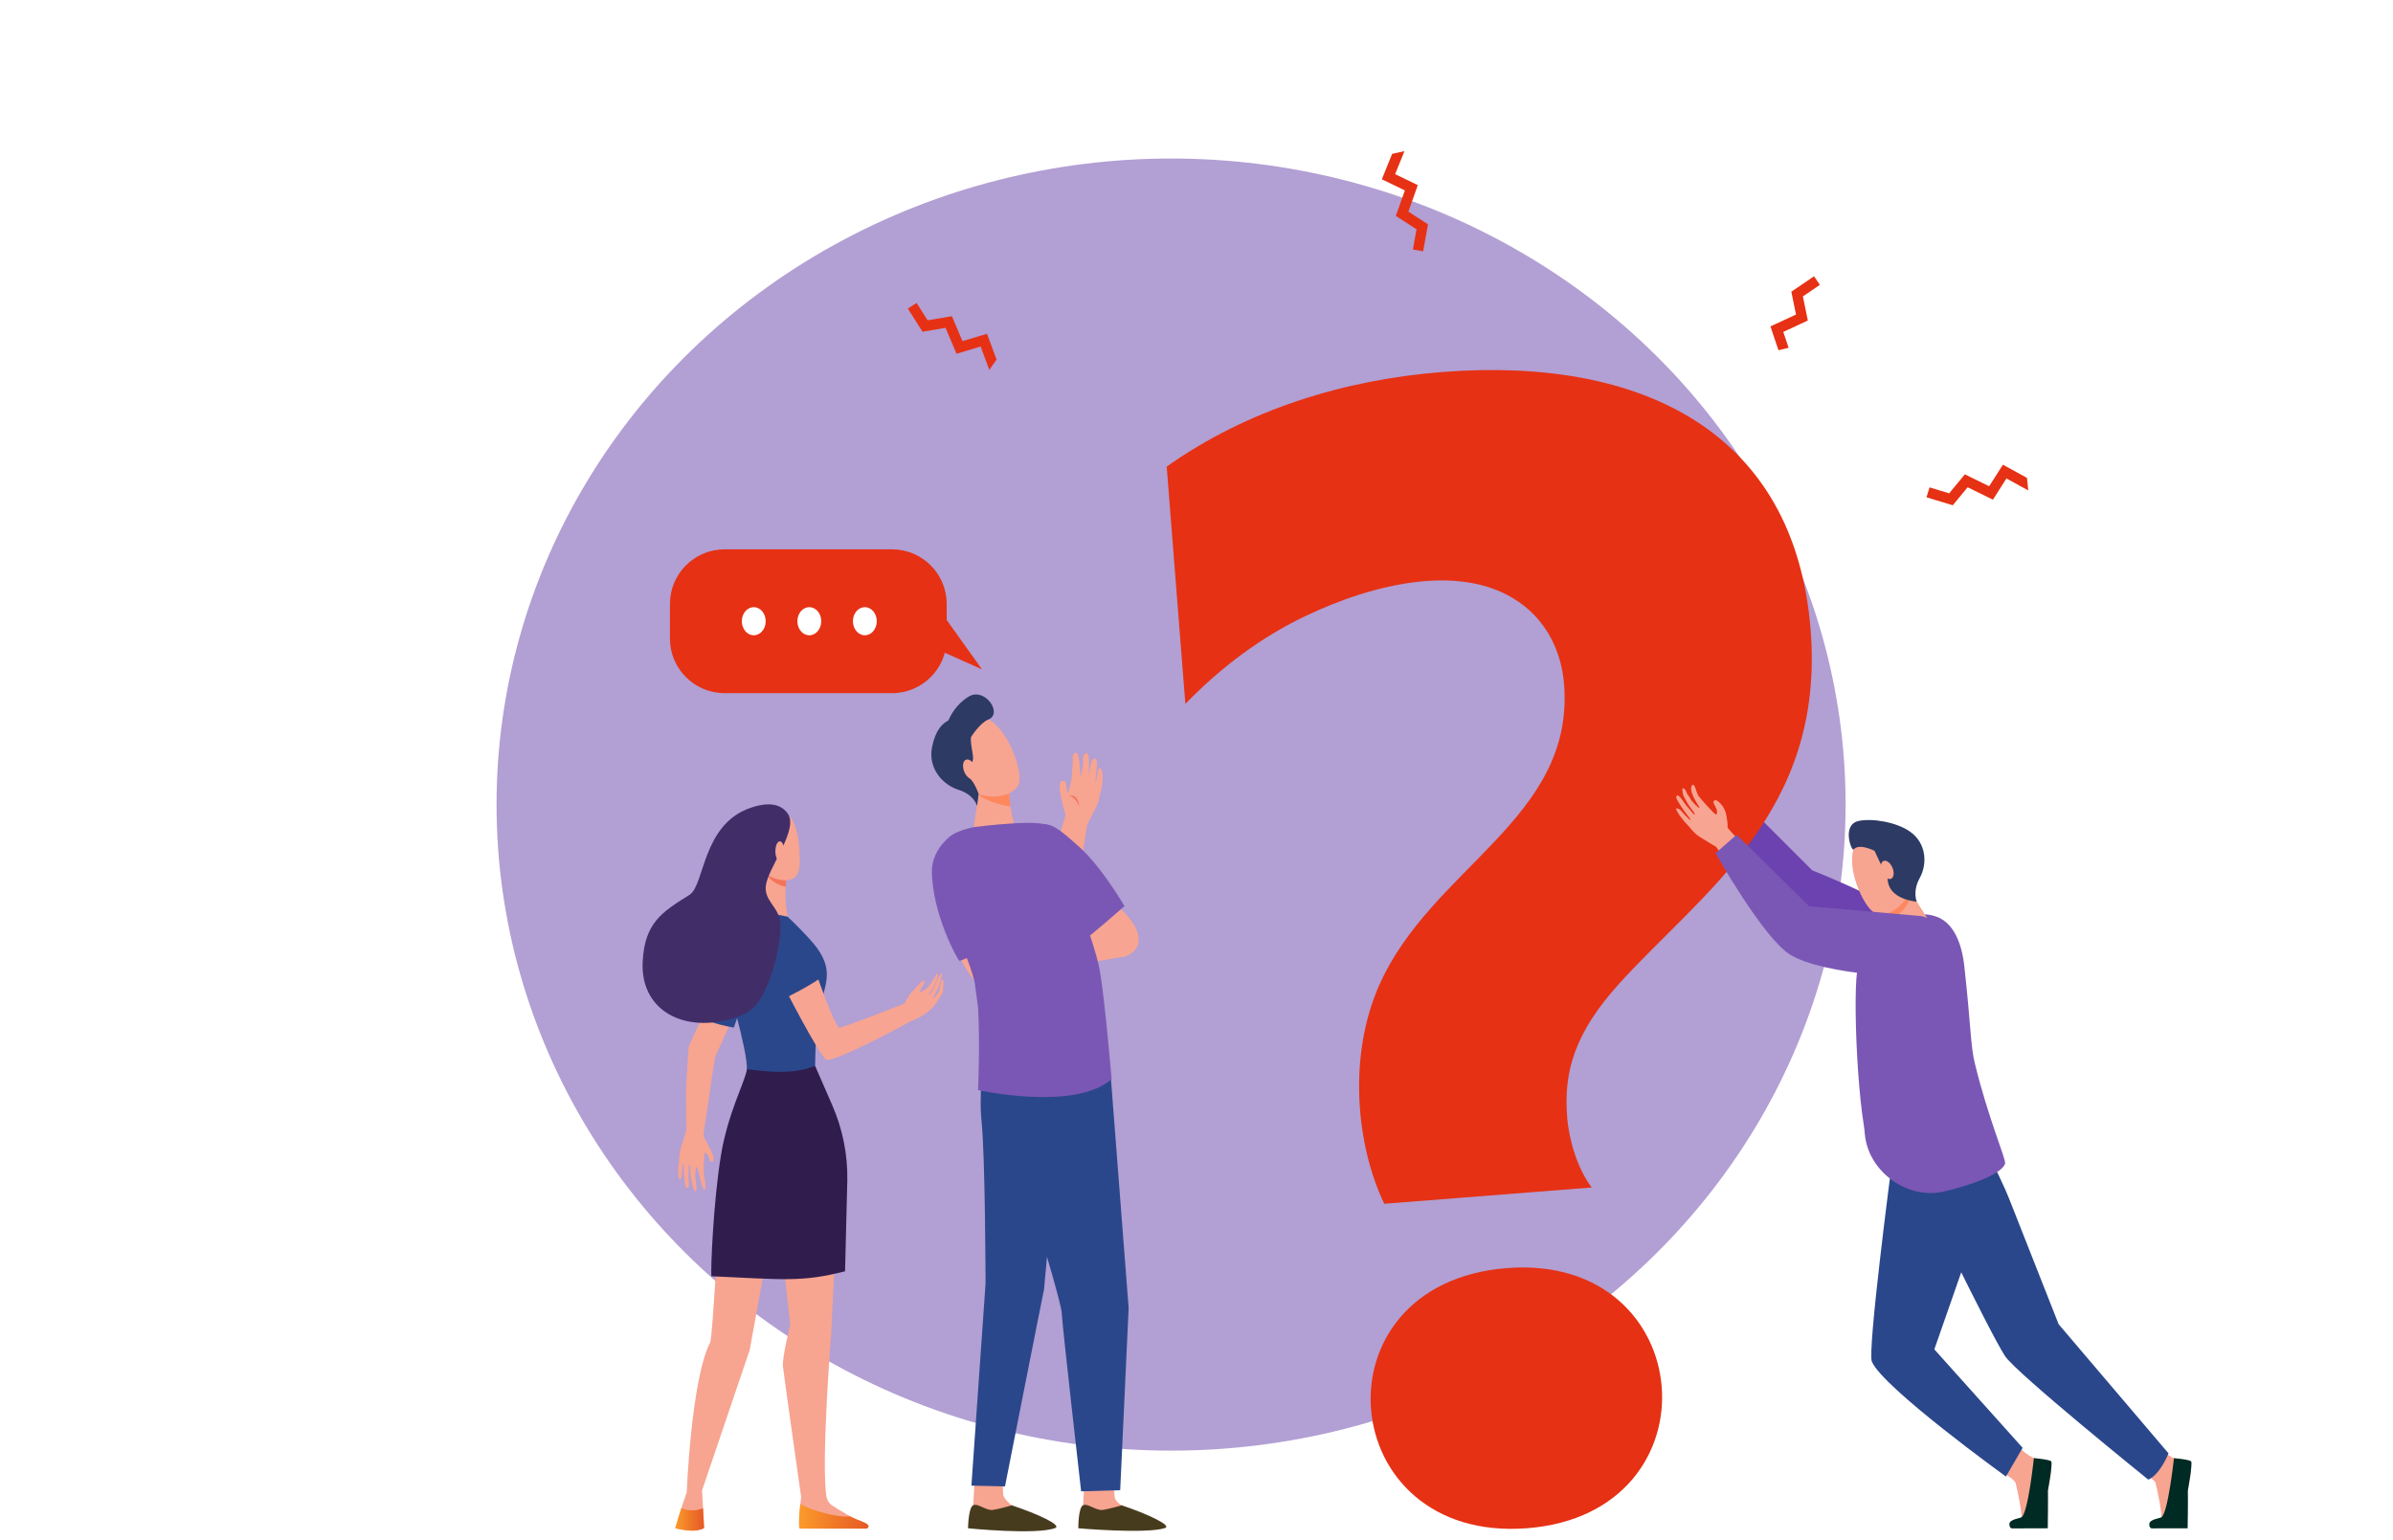 <svg width="800" height="515" viewBox="0 0 800 515" fill="none" xmlns="http://www.w3.org/2000/svg">
<g filter="url(#filter0_f_106_28)">
<ellipse cx="391.5" cy="269" rx="225.5" ry="216" fill="#3F1091" fill-opacity="0.4"/>
</g>
<path d="M333.158 120.196L329.954 111.598L321.757 114.048L318.226 105.72L310.102 107.093L306.44 101.292L303.5 103.147L308.4 110.906L316.095 109.6L319.771 118.265L327.831 115.855L330.737 123.648L333.158 120.196Z" fill="#E63114"/>
<path d="M677.638 159.772L669.585 155.368L664.99 162.576L656.866 158.586L651.625 164.935L645.057 162.944L644.047 166.265L652.829 168.932L657.799 162.914L666.251 167.067L670.769 159.973L678.066 163.966L677.638 159.772Z" fill="#E63114"/>
<path d="M465.406 51.44L461.961 59.942L469.663 63.664L466.64 72.192L473.559 76.657L472.342 83.407L475.763 84.022L477.392 74.996L470.834 70.766L473.977 61.893L466.402 58.234L469.526 50.528L465.406 51.44Z" fill="#E63114"/>
<path d="M597.945 116.266L596.163 110.97L604.373 107.163L602.724 99.097L608.403 95.244L606.453 92.373L598.855 97.523L600.42 105.168L591.875 109.128L594.557 117.098L597.945 116.266Z" fill="#E63114"/>
<path d="M235.775 395.417C235.775 395.417 235.484 394 235.428 393.522C235.357 392.961 235.277 391.266 235.277 391.266C235.277 391.266 235.277 385.348 235.712 385.382C236.15 385.415 236.719 386.431 236.846 386.798C236.973 387.163 237.16 387.577 237.287 387.945C237.414 388.309 237.792 388.516 238.26 388.389C238.725 388.262 238.531 386.695 238.357 386.167C237.809 384.519 235.461 380.416 235.23 379.968C234.959 379.44 236.849 369.174 237.214 365.605C237.989 359.781 239.08 353.832 239.163 353.214L249.544 330.287L242.615 323.216C242.615 323.216 230.735 348.499 230.287 349.829C230.073 350.464 229.324 364.101 229.327 364.101C229.381 370.842 229.444 376.78 229.424 377.92C229.424 377.92 228.448 381.315 227.695 383.443C226.946 385.569 227.11 387.828 226.99 388.456C226.973 388.549 226.445 390.695 226.806 393.382C227.117 395.697 227.893 393.345 227.893 393.345C227.893 393.345 228.093 388.94 228.438 389.011C228.705 389.064 228.454 391.467 228.772 394.033C228.852 394.695 228.936 395.347 229.02 395.941C229.234 397.509 230.267 397.816 230.307 396.135C230.321 395.54 230.321 394.555 230.22 393.856C230.113 393.098 230.26 392.366 230.267 391.711C230.281 390.417 230.274 389.472 230.327 389.502C230.398 389.539 230.582 389.281 230.692 389.98C230.822 390.819 230.702 392.666 230.993 393.886C231.157 394.578 231.411 396.042 231.411 396.042C231.411 396.042 232.083 398.367 232.227 398.364C232.996 398.331 232.996 396.523 232.648 395.617C232.729 394.922 232.418 393.392 232.418 393.392C232.418 393.392 232.491 390.143 232.956 390.14C233.337 390.14 234.672 397.936 235.441 397.85C236.07 397.779 235.775 395.413 235.775 395.413V395.417Z" fill="#F7A491"/>
<path d="M245.328 343.567C245.328 343.567 241.021 342.821 238.733 341.973C235.686 340.84 233.68 339.847 233.68 339.847C233.68 339.847 237.024 325.541 241.201 316.853C242.927 313.261 244.669 311.53 247.104 311.115C247.118 311.115 252.235 314.48 252.031 322.591C251.984 324.495 245.328 343.567 245.328 343.567Z" fill="#2B478B"/>
<path d="M258.57 391.647L264.156 442.979C264.156 442.979 261.426 453.833 261.754 456.918C262.082 460.002 267.824 500.457 267.824 500.457L267.584 502.726L267.577 509.426H288.884C288.884 509.426 284.363 507.341 278.035 503.224C277.567 502.92 276.49 501.947 276.226 500.012C274.537 487.544 277.878 445.95 277.878 445.95L280.51 391.811L258.57 391.644V391.647Z" fill="#F7A491"/>
<path d="M241.449 402.444C240.245 402.758 238.392 446.893 237.395 448.851C231.078 461.252 229.576 498.956 229.576 498.956L227.74 504.327L225.773 510.91C225.773 510.91 232.081 512.634 235.392 510.756L235.024 504.266L234.69 498.332L250.629 451.357L259.351 403.444L241.449 402.448V402.444Z" fill="#F7A491"/>
<path d="M273.149 316.946C270.577 313.331 259.968 302.861 258.791 302.881C255.356 302.941 244.079 302.948 241.875 304.101L241.888 306.567C241.949 317.591 243.357 328.572 246.132 339.246C248.066 346.684 249.902 354.628 249.674 357.478L249.728 357.532C256.253 364.011 266.543 363.503 272.51 356.405C272.51 356.405 272.483 348.499 273.403 341.287C274.841 329.989 279.537 325.929 273.149 316.95V316.946Z" fill="#2B478B"/>
<path d="M255.339 291.66C255.339 291.66 255.636 299.015 254.994 301.802C254.352 304.592 253.496 304.803 259.008 305.648C261.175 305.982 263.262 306.48 263.262 306.48C263.262 306.48 262.696 302.387 262.609 300.659C262.469 297.812 263.248 289.02 263.248 289.02L255.339 291.66Z" fill="#F7A491"/>
<path d="M259.531 295.319C260.665 295.95 261.725 296.321 262.702 296.475C262.889 293.003 263.24 289.02 263.24 289.02L255.695 291.539C256.572 293.043 257.816 294.367 259.531 295.322V295.319Z" fill="#F47458"/>
<path d="M257.087 271.061C257.087 271.061 253.937 272.171 252.198 275.639C250.458 279.105 249.81 288.849 256.662 292.662C260.054 294.55 263.97 294.908 265.813 293.247C267.692 291.553 267.465 287.793 267.274 284.665C266.9 278.47 265.539 269.093 257.087 271.065V271.061Z" fill="#F7A491"/>
<path d="M252.037 283.296C252.425 284.923 251.907 286.494 250.877 286.804C249.847 287.115 248.696 286.046 248.308 284.422C247.92 282.794 248.439 281.224 249.469 280.913C250.499 280.602 251.649 281.671 252.037 283.296Z" fill="#F7A491"/>
<path d="M235.023 504.236C232.113 505.57 229 504.748 227.739 504.32L225.719 510.93C225.719 510.93 232.073 512.811 235.381 510.93L235.023 504.236Z" fill="url(#paint0_linear_106_28)"/>
<path d="M237.789 428.657C237.789 428.657 237.795 428.662 237.795 428.657H237.789Z" fill="#F47458"/>
<path d="M267.361 511.09H289.511C290.331 511.013 290.531 510.325 290.247 509.9C289.662 509.025 287.08 508.387 284.174 506.993C279.08 507.545 268.388 503.929 267.585 502.712C267.12 505.149 266.906 510.987 267.361 511.09Z" fill="url(#paint1_linear_106_28)"/>
<path d="M311.852 333.668C312.28 333.074 313.718 330.156 313.718 330.156C313.718 330.156 315.207 325.16 314.899 325.227C314.715 325.267 314.103 325.972 313.377 327.486C312.932 328.409 312.448 330.026 311.986 330.825C311.18 332.225 310.277 332.813 310.501 332.272C310.665 331.877 311.217 331.553 311.702 330.714C312.886 328.669 313.932 325.327 313.478 325.394C313.076 325.454 311.932 327.757 310.665 329.548C310.113 330.33 308.541 331.309 307.558 331.927C307.571 331.486 307.692 331.042 307.759 330.831C307.886 330.44 309.642 328.108 308.956 327.814C308.267 327.52 304.08 332.569 304.08 332.569L302.361 335.496L302.21 335.61H302.204C302.204 335.61 281.314 343.794 280.612 343.573C278.97 343.052 273.354 326.794 273.354 326.794L261.666 328.9C261.499 328.81 273.953 353.1 276.278 354.293C278.318 355.339 300.033 344.034 304.113 341.618C309.732 339.456 311.926 336.89 312.835 335.573C313.324 334.865 315.207 331.794 315.207 331.794C315.207 331.794 315.611 327.536 315.304 327.5C314.274 327.373 313.989 331.386 313.989 331.386C313.989 331.386 312.595 333.281 312.354 333.528C311.752 334.143 311.859 333.672 311.859 333.672L311.852 333.668Z" fill="#F8A492"/>
<path d="M254.113 312.629C252.518 319.386 261.026 334.447 261.026 334.447C261.026 334.447 273.146 328.566 275.277 326.029C275.277 326.029 266.916 312.245 266.397 311.343C265.277 309.398 261.351 305.378 258.705 306.116C257.02 306.587 254.113 312.629 254.113 312.629Z" fill="#2B478B"/>
<path d="M256.041 295.971C256.947 289.772 267.235 277.143 263.262 271.867C260.048 267.596 254.442 268.873 250.871 270.102C234.674 275.67 235.603 296.014 230.493 299.195C221.222 304.963 215.523 308.555 214.854 321.551C214.062 336.963 227.162 344.836 242.914 341.064C251.386 339.035 253.63 336.268 257.028 328.275C258.559 324.673 261.646 313.434 260.804 307.944C260.048 303.028 255.315 300.966 256.044 295.974L256.041 295.971Z" fill="#412E69"/>
<path d="M262.195 284.609C262.195 286.443 261.53 287.93 260.707 287.93C259.884 287.93 259.219 286.443 259.219 284.609C259.219 282.774 259.884 281.287 260.707 281.287C261.53 281.287 262.195 282.774 262.195 284.609Z" fill="#F7A491"/>
<path d="M282.506 425.038L283.265 394.585C283.395 385.98 281.69 377.448 278.275 369.612L272.516 356.406C270.185 357.167 267.991 357.816 265.543 358.1C260.215 358.715 254.978 358.103 249.68 357.478C249.664 357.685 249.64 357.866 249.607 358.016C248.647 362.501 243.292 372.499 241.038 386.163C238.48 401.676 237.52 424.877 237.841 426.699C262.319 427.811 268.152 428.694 282.509 425.038H282.506Z" fill="#301D4E"/>
<path d="M587.417 272.585L605.852 291.008C605.852 291.008 640.958 304.726 644.881 313.154C648.804 321.581 641.349 321.187 633.112 320.011C624.875 318.835 601.534 304.332 601.534 304.332L580.156 279.64L587.414 272.585H587.417Z" fill="#6B42AF"/>
<path d="M641.382 309.458L636.824 307.84L627.998 311.957C627.998 311.957 623.44 315.045 621.232 322.688C619.025 330.33 621.232 376.041 624.911 383.39C628.59 390.738 641.386 309.461 641.386 309.461L641.382 309.458Z" fill="#7A57B5"/>
<path d="M670.331 492.768C670.331 492.768 673.572 494.853 673.84 495.815C674.107 496.774 676.482 507.16 675.592 508.367C674.703 509.57 671.445 508.988 672.709 509.864C673.666 510.525 679.83 511.033 683.766 509.971C684.916 509.66 684.391 499.952 684.559 498.472C684.803 496.323 686.294 491.448 685.388 490.178C684.947 489.56 682.418 488.47 680.144 487.585C677.753 486.652 675.094 484.016 675.094 484.016L670.328 492.771L670.331 492.768Z" fill="#F7A491"/>
<path d="M679.944 487.498C679.944 487.498 678.031 505.924 675.79 507.284C675.195 507.645 672.044 507.915 671.753 509.419C671.747 509.456 671.68 510.963 672.636 511L684.589 510.963C684.589 510.963 684.713 501.904 684.64 498.355C684.64 498.355 686.292 489.295 685.75 488.617C685.211 487.939 679.947 487.498 679.947 487.498H679.944Z" fill="#002A24"/>
<path d="M717.108 492.768C717.108 492.768 720.352 494.853 720.617 495.815C720.884 496.774 723.259 507.16 722.369 508.367C721.479 509.57 718.222 508.988 719.486 509.864C720.443 510.525 726.606 511.033 730.543 509.971C731.693 509.66 731.168 499.952 731.335 498.472C731.58 496.323 733.071 491.448 732.165 490.178C731.723 489.56 729.195 488.47 726.921 487.585C724.53 486.652 721.871 484.016 721.871 484.016L717.102 492.771L717.108 492.768Z" fill="#F7A491"/>
<path d="M658.4 373.014C658.4 373.014 669.329 394.698 671.57 400.52L688.225 442.742L724.954 485.914C724.954 485.914 722.265 492.851 718.198 494.709C718.198 494.709 673.914 458.98 670.269 453.352C664.717 444.774 639.433 392.219 639.433 392.219L634.734 382.11L658.4 373.014Z" fill="#2B478B"/>
<path d="M631.983 372.783L632.157 391.273C632.157 391.273 624.251 451.668 625.783 455.257C629.519 464.012 670.598 493.667 670.598 493.667L676.187 484.066L646.669 451.143L657.849 419.103C660.976 411.661 667.632 397.278 667.461 389.204C667.317 382.287 653.595 366.25 653.595 366.25L631.98 372.783H631.983Z" fill="#2B478B"/>
<path d="M649.719 398.394C660.602 395.925 669.411 392.082 670.314 389.047C670.722 387.674 664.652 373.879 660.187 355.46C658.729 349.445 658.99 343.797 656.655 322.731C656.16 318.263 654.307 308.9 647.384 306.484C644.95 305.638 643.595 305.745 643.595 305.745C643.538 305.755 634.786 305.815 630.779 308.034C629.793 309.374 626.107 316.706 625.127 336.696C624.699 345.425 622.953 373.445 623.314 377.996C623.368 378.671 623.435 379.326 623.518 379.958C625.084 392.055 637.816 401.094 649.719 398.394Z" fill="#7A57B5"/>
<path d="M629.519 323.416C629.519 323.416 629.539 323.416 629.549 323.416C633.984 322.928 645.144 308.318 645.144 308.318L645.121 308.278L638.235 297.381C638.235 297.381 628.091 299.225 630.077 302.313C632.061 305.394 633.174 312.799 633.174 312.799C633.141 312.883 633.098 312.986 633.034 313.107C632.338 314.621 630.064 319.098 629.516 323.416H629.519Z" fill="#F7A491"/>
<path d="M630.085 302.31C628.102 299.225 638.246 297.381 638.246 297.381L638.817 298.286C638.831 299.055 638.747 299.753 638.533 300.355C637.436 303.446 634.801 306.163 632.068 307.473C631.563 305.564 630.898 303.573 630.085 302.306V302.31Z" fill="#FE875E"/>
<path d="M632.511 280.148C632.728 279.94 640.42 292.582 638.574 297.788C636.728 302.995 630.511 307.145 626.822 305.287C622.739 303.232 616.568 288.732 620.287 282.584C624.009 276.435 632.511 280.148 632.511 280.148Z" fill="#F7A491"/>
<path d="M621.369 274.477C625.898 273.504 633.985 274.841 638.536 278.042C644.135 281.979 644.319 288.963 641.797 293.528C639.275 298.093 640.794 301.454 640.794 301.454C640.794 301.454 632.924 300.96 631.332 295.61C630.664 293.364 631.496 291.844 629.985 290.577C628.821 289.601 627.841 286.764 626.687 284.485C626.687 284.485 621.61 281.788 619.677 284.007C619.015 284.766 615.56 275.723 621.369 274.477Z" fill="#2C3A64"/>
<path d="M629.19 291.556C629.879 293.207 631.217 294.223 632.177 293.822C633.137 293.421 633.357 291.76 632.668 290.109C631.979 288.458 630.642 287.443 629.682 287.844C628.722 288.245 628.501 289.905 629.19 291.556Z" fill="#F7A491"/>
<path d="M726.772 487.521C726.772 487.521 724.806 505.924 722.565 507.287C721.97 507.648 718.819 507.919 718.528 509.423C718.522 509.459 718.431 511.013 719.411 510.99L731.351 510.966C731.351 510.966 731.488 501.907 731.411 498.358C731.411 498.358 733.063 489.299 732.522 488.62C731.983 487.942 726.769 487.521 726.769 487.521H726.772Z" fill="#002A24"/>
<path d="M462.764 402.468C453.276 382.635 450.667 353.034 461.011 329.555C478.446 289.925 526.418 273.755 522.886 228.842C521.997 217.531 516.96 208.431 509.542 202.576C490.017 187.171 458.6 195.325 436.175 206.082C421.855 212.959 408.55 222.703 396.276 235.328L390.039 156.006C416.955 136.922 449.523 126.943 482.031 124.39C548.642 119.16 600.083 144.123 605.317 210.7C610.092 271.419 569.026 298.316 541.478 328.673C526.187 345.522 522.733 358.501 523.913 373.535C524.525 381.308 527.442 390.905 532.13 397.021L462.764 402.468ZM510.592 510.94C445.844 516.023 438.346 429.108 503.753 423.972C568.18 418.912 575.093 505.874 510.592 510.94Z" fill="#E63114"/>
<path d="M577.545 276.595C577.424 276.047 577.869 276.482 577.047 272.194C576.809 270.958 576.037 269.655 575.461 268.96C575.15 268.585 574.438 267.94 573.993 267.676C573.251 267.235 572.672 267.954 572.819 268.361C572.966 268.769 573.732 270.176 573.879 270.584C574.027 270.991 574.093 271.991 573.756 272.325C573.418 272.659 568.053 266.513 567.722 265.975C567.438 265.518 566.803 263.519 566.803 263.519C566.803 263.519 566.334 262.066 565.762 262.437C565.388 262.681 564.98 263.877 566.053 266.236C566.993 268.298 568.294 269.945 568.144 270.066C567.759 270.383 565.428 267.596 565.428 267.596C565.428 267.596 564.615 266.042 564.063 265.491C563.716 264.458 563.084 263.175 562.425 263.676C562.301 263.77 562.742 265.969 562.742 265.969C562.742 265.969 563.555 267.422 563.9 268.138C564.512 269.401 565.9 270.931 566.378 271.753C566.776 272.438 566.388 272.278 566.358 272.358C566.334 272.422 565.732 271.653 564.816 270.534C564.354 269.969 563.722 269.431 563.281 268.692C562.873 268.011 562.187 267.148 561.759 266.64C560.552 265.2 559.91 266.179 560.829 267.696C561.181 268.275 561.565 268.899 561.956 269.534C563.485 271.997 565.371 273.919 565.187 274.153C564.95 274.453 561.709 270.744 561.709 270.744C561.709 270.744 559.425 269.224 560.783 271.463C562.361 274.059 564.063 275.723 564.144 275.79C564.682 276.258 566.117 278.463 568.224 279.8C570.331 281.14 573.746 283.162 573.746 283.162C574.137 283.636 575.137 285.174 576.521 287.349L581.628 281.207C579.829 279.339 577.615 276.976 577.531 276.592L577.545 276.595Z" fill="#F8A492"/>
<path d="M573.516 285.254L580.576 279.082L604.823 302.988C604.823 302.988 642.357 306.276 642.458 306.303L643.959 306.774C657.574 311.473 651.969 322.574 649.347 324.295C643.237 328.298 609.298 325.899 598.425 319.159C589.472 313.611 573.516 285.257 573.516 285.257V285.254Z" fill="#7A57B5"/>
<path d="M320.831 319.536C321.102 320.529 321.256 320.86 321.601 321.528C323.818 325.832 328.965 331.978 328.965 331.978L332.945 322.414C332.945 322.414 332.296 319.409 331.169 315.119C327.323 316.188 323.661 316.81 320.828 319.54L320.831 319.536Z" fill="#F8A492"/>
<path d="M343.655 311.239C343.655 311.239 321.451 321.434 320.732 321.241C320.27 321.114 311.625 305.685 311.531 291.172C311.488 284.468 318.016 276.408 325.297 278.002C328.963 278.804 328.906 279.894 334.33 288.298C339.755 296.702 343.651 311.239 343.651 311.239H343.655Z" fill="#7A57B5"/>
<path d="M362.61 494.048C362.61 494.048 362.082 503.348 362.082 503.364C361.888 504.544 361.125 507.461 361.125 508.534C361.125 512.567 379.078 505.112 375.055 503.324C374.69 503.164 372.784 501.941 372.663 500.567C372.479 498.452 372.011 494.175 372.011 494.175L362.61 494.044V494.048Z" fill="#F7A491"/>
<path d="M375.014 503.287C375.014 503.287 370.8 504.52 368.64 504.828C366.482 505.135 363.633 502.539 362.108 503.24C360.426 504.012 360.493 510.96 360.493 510.96C360.493 510.96 383.098 512.938 389.455 510.893C391.974 510.081 383.633 506.158 375.014 503.287Z" fill="#473B1E"/>
<path d="M325.883 494.048C325.883 494.048 325.355 503.348 325.355 503.364C325.161 504.544 324.398 507.461 324.398 508.534C324.398 512.567 342.351 505.112 338.328 503.324C337.963 503.164 335.489 501.025 335.372 499.655C335.188 497.54 335.285 494.178 335.285 494.178L325.887 494.048H325.883Z" fill="#F7A491"/>
<path d="M338.28 503.287C338.28 503.287 334.066 504.52 331.906 504.828C329.745 505.135 326.899 502.539 325.374 503.24C323.692 504.012 323.625 510.96 323.625 510.96C323.625 510.96 346.334 513.266 352.718 510.893C355.196 509.971 346.896 506.158 338.277 503.287H338.28Z" fill="#473B1E"/>
<path d="M331.367 324.689L347.18 301.067C347.247 300.859 347.39 300.435 347.608 299.79C348.404 297.448 350.063 292.569 351.504 287.716L351.521 287.666C351.976 285.969 352.935 283.011 353.865 280.151C354.899 276.969 356.183 273.023 356.226 272.348C356.186 272.234 356.113 272.027 356.012 271.753C355.434 270.149 354.648 266.326 354.37 264.665C354.193 263.606 354.016 261.036 355.196 261.036C357.052 261.036 356.166 263.606 357.022 265.21C357.337 264.137 357.972 262.009 358.307 259.857L358.618 254.834C358.678 254.456 358.3 251.686 359.601 251.686H359.664C360.832 251.78 360.808 254.724 361.293 259.706C361.447 259.131 361.601 258.443 361.718 257.805C361.704 257.464 361.939 255.967 362.113 255.175C361.878 253.788 362.016 251.596 363.4 251.803C364.096 251.907 364.039 254.961 364.039 254.961C364.032 255.382 363.992 258.61 364.012 259.248C364.156 258.166 364.711 253.541 365.798 253.541C366.701 253.541 366.771 254.784 366.755 255.77C366.745 256.351 366.176 261.36 366.146 261.945C366.571 261.187 367.076 256.772 367.494 256.772C369.253 256.772 368.617 263.048 367.972 264.685C367.912 264.852 367.845 265.18 367.771 265.561C367.551 266.68 367.183 268.552 366.263 270.229C365.159 272.244 363.634 275.446 363.403 275.937C363.233 276.936 362.704 280.535 362.039 285.06C361.755 286.998 361.444 289.12 361.116 291.319H361.099C361.039 291.793 360.711 293.307 359.46 298.985C357.748 306.754 357.571 307.092 357.494 307.235C356.751 308.639 339.702 333.328 338.976 334.38L338.548 334.998L331.367 324.689Z" fill="#F7A491"/>
<path d="M360.779 269.594C360.779 269.594 359.495 266.095 357.211 266.089C357.211 266.089 358.488 265.597 359.582 266.523C360.676 267.449 360.779 269.598 360.779 269.598V269.594Z" fill="#F47458"/>
<path d="M327.552 262.831L325.516 276.559C325.516 276.559 333.271 283.199 337.793 281.798C341.586 280.622 338.984 275.332 338.984 275.332C338.984 275.332 336.964 268.004 337.582 264.161C338.201 260.318 327.549 262.827 327.549 262.827L327.552 262.831Z" fill="#F7A491"/>
<path d="M329.009 266.981C330.952 267.96 334.798 269.297 337.788 269.621C337.501 267.7 337.34 265.668 337.581 264.168C337.868 262.393 335.751 261.975 333.39 262.036C330.3 262.32 327.548 262.831 327.548 262.831L327.156 265.471C327.745 266.132 328.36 266.657 329.009 266.981Z" fill="#FE875E"/>
<path d="M317.763 246.995C317.442 246.995 320.83 262.333 326.071 264.97C331.311 267.606 339.127 266.233 340.592 262.102C342.214 257.534 336.298 241.888 328.927 239.9C321.556 237.912 317.763 246.995 317.763 246.995Z" fill="#F7A491"/>
<path d="M323.826 232.906C319.638 235.479 317.719 239.298 317.073 240.862C315.11 241.858 312.732 244.007 311.592 249.801C310.187 256.926 315.177 262.416 320.465 264.071C325.752 265.721 326.645 269.454 326.645 269.454L327.167 265.437C327.167 265.437 325.99 261.942 324.22 260.191C322.451 258.44 325.06 255.89 325.287 253.812C325.464 252.211 324.357 249.1 324.598 246.47C324.598 246.47 327.538 241.721 330.434 240.548C335.374 238.547 329.193 229.607 323.826 232.909V232.906Z" fill="#2C3A64"/>
<path d="M326.053 256.478C326.738 258.249 326.457 260.007 325.427 260.405C324.397 260.802 323.006 259.69 322.32 257.918C321.635 256.147 321.916 254.39 322.946 253.992C323.976 253.594 325.367 254.707 326.053 256.478Z" fill="#F7A491"/>
<path d="M345.578 325.067L376.079 319.764C376.079 319.764 372.608 310.447 371.37 310.447C370.133 310.447 348.307 320.606 348.307 320.606L346.571 324.322L345.578 325.064V325.067Z" fill="#F8A492"/>
<path d="M329.947 347.369C329.947 347.369 326.904 363.055 328.145 374.952C329.385 386.845 329.482 429.098 329.482 429.098L324.75 496.701L335.977 496.961C335.977 496.961 349.291 429.392 349.044 431.126C348.796 432.861 353.509 383.55 353.509 383.55L337.636 345.886L329.947 347.373V347.369Z" fill="#2B478B"/>
<path d="M332.923 346.624C332.923 346.624 330.94 360.75 333.418 366.945C335.9 373.141 354.689 433.923 354.936 438.879C355.184 443.835 361.434 498.612 361.434 498.612L374.491 498.221L377.314 437.319L371.401 360.773L365.658 341.421L332.923 346.624Z" fill="#2B478B"/>
<path d="M325.516 276.559C325.516 276.559 328.736 278.811 331.736 278.55C334.74 278.29 338.984 275.336 338.984 275.336L338.395 273.204C338.395 273.204 330.626 271.997 330.432 272.128C330.235 272.258 325.516 276.562 325.516 276.562V276.559Z" fill="#F7A491"/>
<path d="M359.828 309.989C359.828 309.989 371.366 321.598 376.574 319.617C381.781 317.635 383.938 310.858 371.229 300.943C359.858 292.071 359.828 309.989 359.828 309.989Z" fill="#F8A492"/>
<path d="M367.647 324.325C365.935 314.384 353.51 283.439 352.52 277.742C352.039 274.968 345.337 274.908 338.955 275.269C332.213 275.65 325.517 276.559 325.517 276.559C325.517 276.559 319.551 277.605 316.926 280.228C314.3 282.851 313.601 290.106 317.377 303.881C320.357 314.751 324.049 320.723 325.879 328.643C326.25 331.299 326.568 333.919 326.986 336.98C327.658 348.823 326.979 364.466 326.979 364.466C326.979 364.466 359.467 371.651 371.617 360.75C371.617 360.75 369.406 334.511 367.651 324.325H367.647Z" fill="#7A57B5"/>
<path d="M375.928 302.945C375.928 302.945 363.179 314.166 362.436 314.166C361.958 314.166 344.246 300.271 340.156 288.856C337.895 282.547 342.637 275.486 348.052 275.509C351.804 275.526 353.473 276.555 360.914 283.249C368.356 289.939 375.928 302.945 375.928 302.945Z" fill="#7A57B5"/>
<path d="M242.233 183.662H298.218C308.298 183.662 316.482 191.839 316.482 201.911V213.497C316.482 223.569 308.298 231.746 298.218 231.746H242.233C232.153 231.746 223.969 223.569 223.969 213.497V201.911C223.969 191.839 232.153 183.662 242.233 183.662Z" fill="#E63114"/>
<path d="M305.5 213.594L328.286 223.796L313.032 202.463L305.5 213.594Z" fill="#E63114"/>
<path d="M255.98 207.698C255.98 210.294 254.194 212.397 251.99 212.397C249.786 212.397 248 210.294 248 207.698C248 205.103 249.786 203 251.99 203C254.194 203 255.98 205.103 255.98 207.698Z" fill="white"/>
<path d="M274.55 207.698C274.55 210.294 272.764 212.397 270.56 212.397C268.356 212.397 266.57 210.294 266.57 207.698C266.57 205.103 268.356 203 270.56 203C272.764 203 274.55 205.103 274.55 207.698Z" fill="white"/>
<path d="M293.113 207.698C293.113 210.294 291.327 212.397 289.123 212.397C286.919 212.397 285.133 210.294 285.133 207.698C285.133 205.103 286.919 203 289.123 203C291.327 203 293.113 205.103 293.113 207.698Z" fill="white"/>
<defs>
<filter id="filter0_f_106_28" x="0" y="-113" width="783" height="764" filterUnits="userSpaceOnUse" color-interpolation-filters="sRGB">
<feFlood flood-opacity="0" result="BackgroundImageFix"/>
<feBlend mode="normal" in="SourceGraphic" in2="BackgroundImageFix" result="shape"/>
<feGaussianBlur stdDeviation="83" result="effect1_foregroundBlur_106_28"/>
</filter>
<linearGradient id="paint0_linear_106_28" x1="225.719" y1="508.002" x2="235.381" y2="508.002" gradientUnits="userSpaceOnUse">
<stop stop-color="#FB9A2B"/>
<stop offset="1" stop-color="#E65925"/>
</linearGradient>
<linearGradient id="paint1_linear_106_28" x1="267.107" y1="506.9" x2="290.367" y2="506.9" gradientUnits="userSpaceOnUse">
<stop stop-color="#FB9A2B"/>
<stop offset="1" stop-color="#E65925"/>
</linearGradient>
</defs>
</svg>
